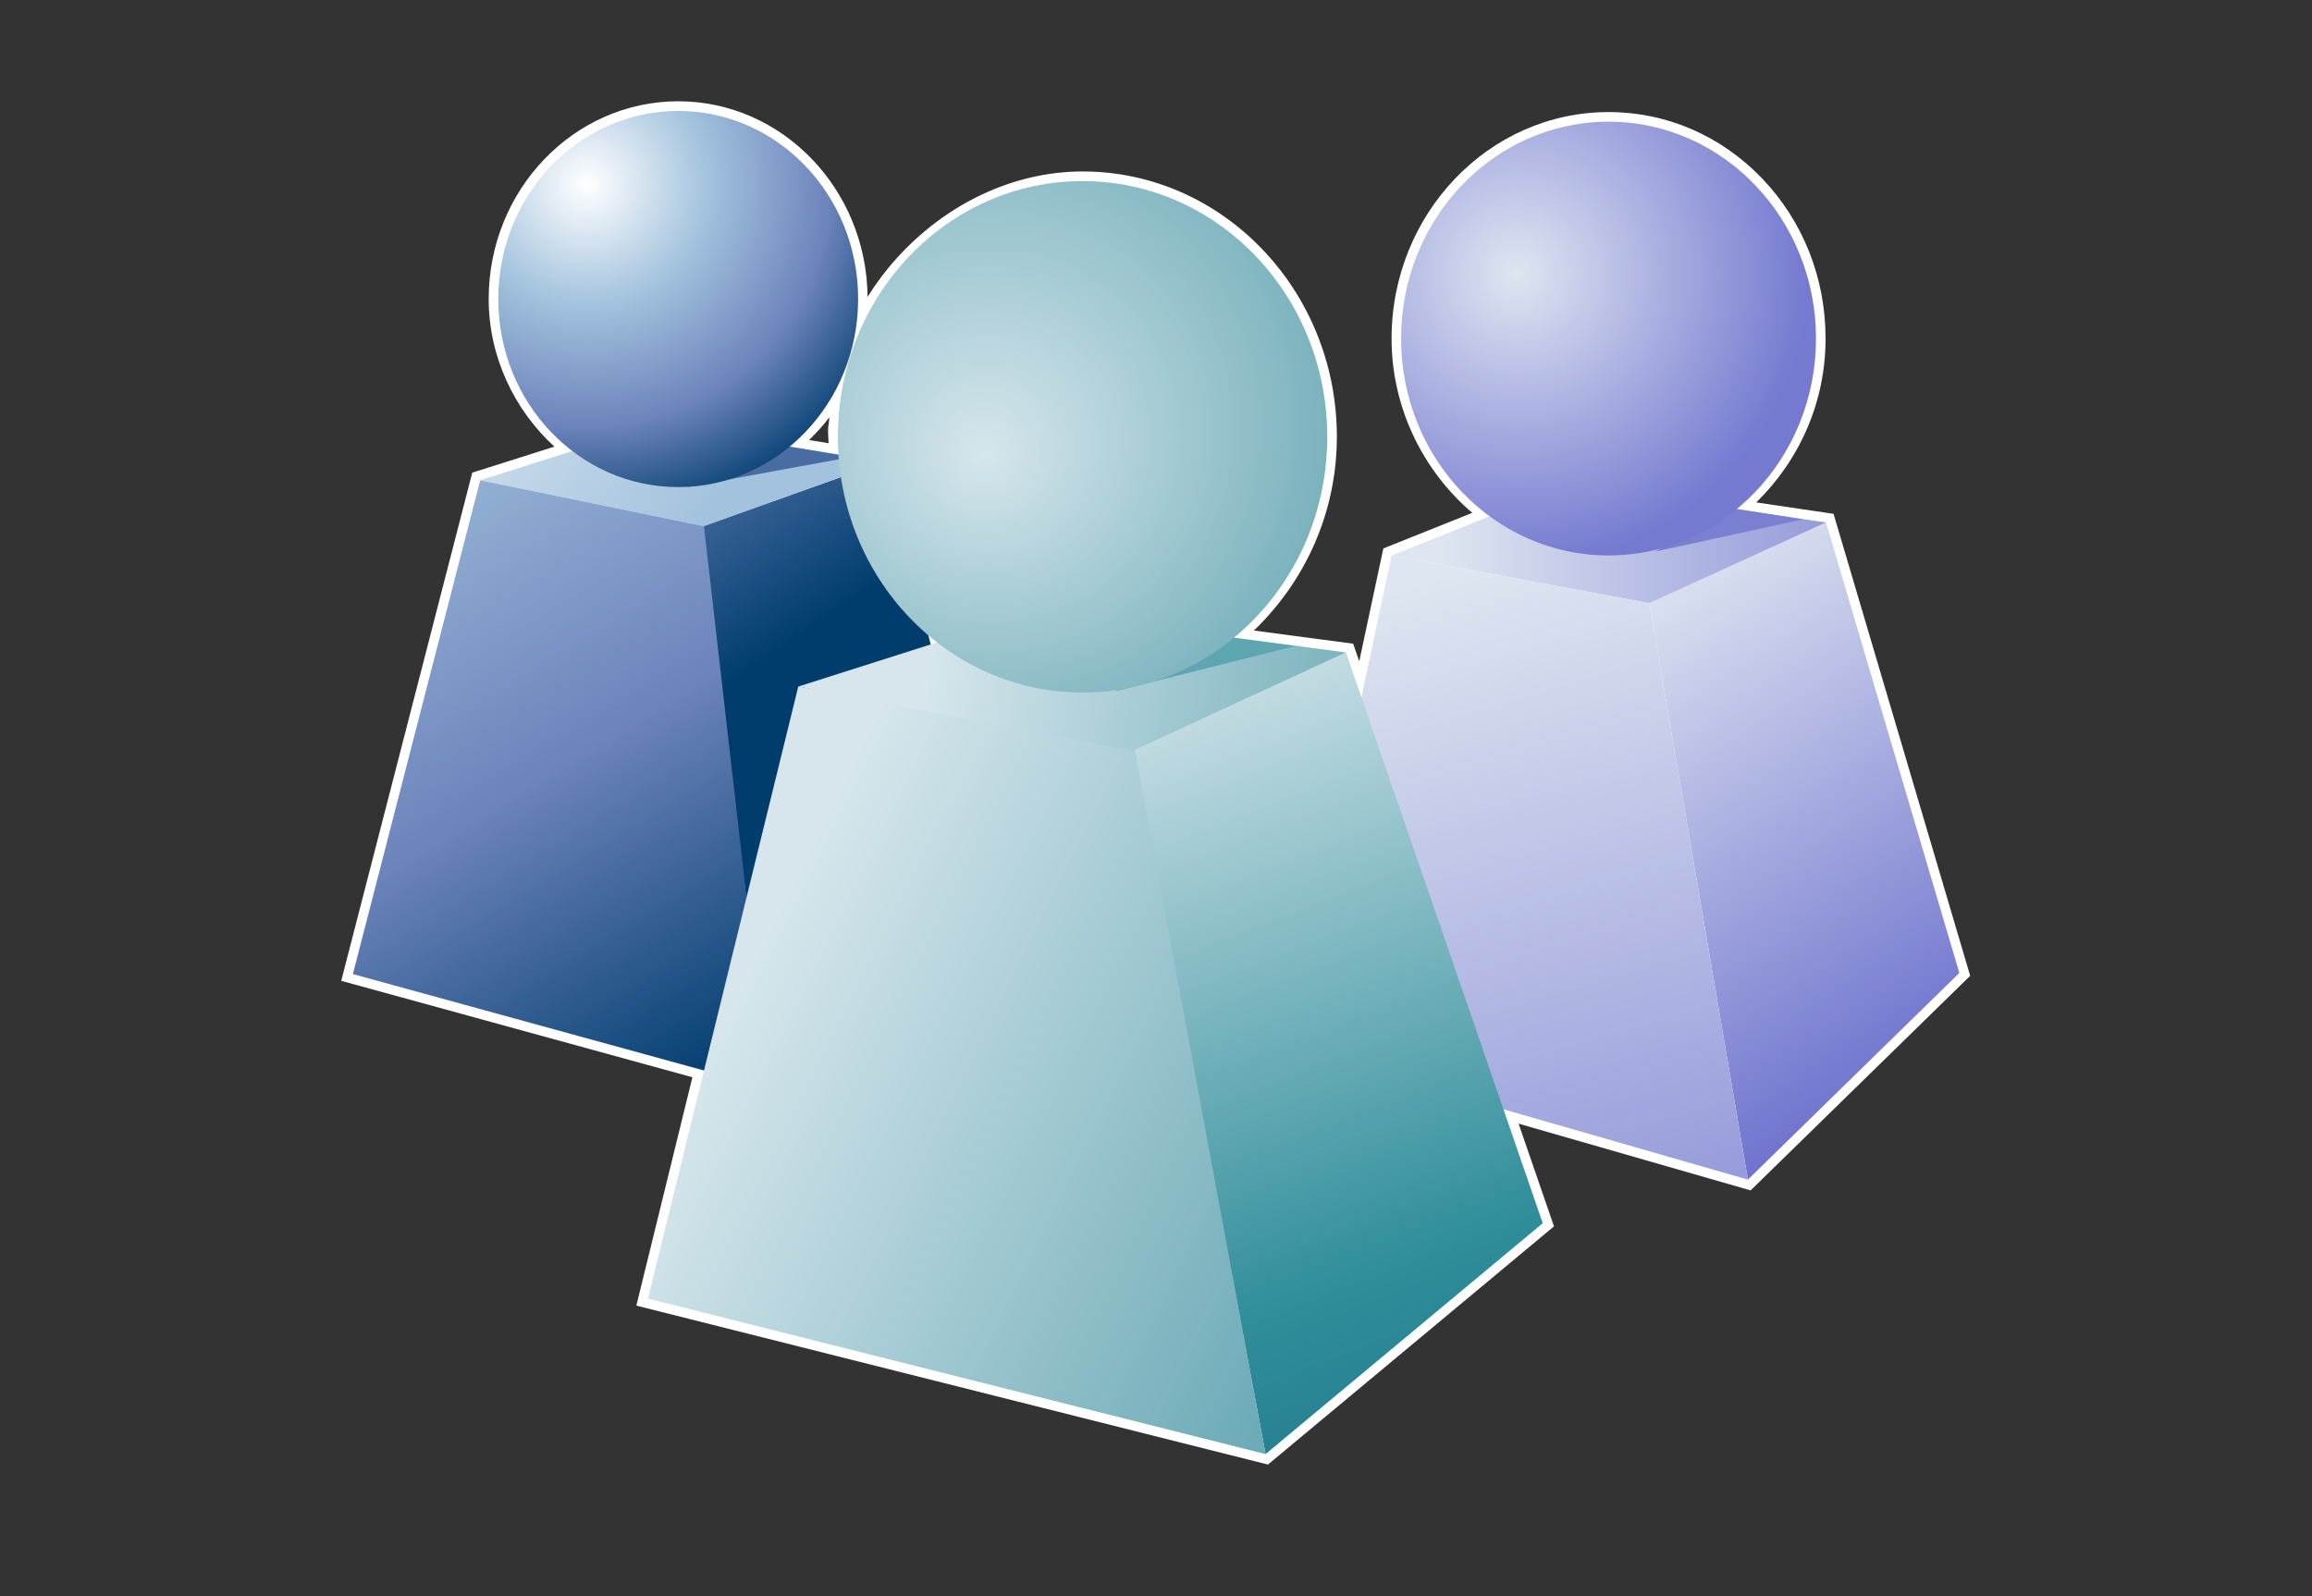<?xml version="1.0" encoding="UTF-8"?>
<svg xmlns="http://www.w3.org/2000/svg" xmlns:xlink="http://www.w3.org/1999/xlink" contentScriptType="text/ecmascript" width="84" baseProfile="tiny" zoomAndPan="magnify" contentStyleType="text/css" viewBox="0 0 84 58" height="58" preserveAspectRatio="xMidYMid meet" version="1.1">
    <rect x="0" y="0" width="84" height="58" fill="#333333" stroke="none"/>
    <g>
        <g>
            <path fill="#ffffff" d="M 17.755 10.864 C 17.755 12.929 18.658 14.871 20.143 16.229 C 19.37 16.474 17.158 17.175 17.158 17.175 L 12.398 35.64 C 12.398 35.64 24.535 38.974 25.157 39.144 C 25.009 39.752 23.12 47.442 23.12 47.442 L 46.068 53.217 L 56.46 44.562 C 56.46 44.562 55.486 41.74 55.173 40.83 C 56.283 41.149 63.604 43.255 63.604 43.255 L 71.581 35.458 L 66.617 18.671 C 66.617 18.671 64.658 18.38 63.809 18.256 C 65.396 16.702 66.327 14.591 66.327 12.302 C 66.327 10.107 65.511 8.041 64.025 6.488 C 62.535 4.931 60.552 4.072 58.443 4.072 C 54.095 4.072 50.559 7.764 50.559 12.302 C 50.559 14.774 51.666 17.076 53.49 18.635 C 52.747 18.933 50.26 19.928 50.26 19.928 C 50.26 19.928 49.69 22.606 49.384 24.032 C 49.324 23.859 49.163 23.39 49.163 23.39 C 49.163 23.39 46.505 23.036 45.557 22.912 C 47.454 21.086 48.571 18.582 48.571 15.871 C 48.571 10.555 44.427 6.23 39.333 6.23 C 36.847 6.23 34.381 7.383 32.569 9.395 C 32.174 9.832 31.826 10.298 31.522 10.787 C 31.481 6.862 28.415 3.68 24.642 3.68 C 20.845 3.681 17.755 6.903 17.755 10.864 z M 30.133 15.159 C 30.123 15.331 30.084 15.499 30.084 15.67 C 30.084 15.816 30.099 15.96 30.106 16.105 C 29.849 16.063 29.726 16.043 29.396 15.99 C 29.659 15.726 29.916 15.459 30.133 15.159 z "/>
            <linearGradient x1="-687.443" gradientTransform="matrix(1.19 0 0 -1.19 875.867 1344.882)" y1="1112.972" x2="-659.492" gradientUnits="userSpaceOnUse" y2="1071.632" xlink:type="simple" xlink:actuate="onLoad" id="XMLID_13_" xlink:show="other">
                <stop stop-color="#e6eef4" offset="0"/>
                <stop stop-color="#575ac6" offset="0.44"/>
                <stop stop-color="#003d6d" offset="0.94"/>
                <stop stop-color="#003d6d" offset="1"/>
            </linearGradient>
            <polygon fill="url(#XMLID_13_)" points="63.506,42.863 59.926,21.917 66.343,18.985 71.187,35.354   "/>
            <linearGradient x1="-692.157" gradientTransform="matrix(1.19 0 0 -1.19 875.867 1344.882)" y1="1113.092" x2="-674.719" gradientUnits="userSpaceOnUse" y2="1113.209" xlink:type="simple" xlink:actuate="onLoad" id="XMLID_14_" xlink:show="other">
                <stop stop-color="#dee6f1" offset="0"/>
                <stop stop-color="#7579d0" offset="1"/>
            </linearGradient>
            <polygon fill="url(#XMLID_14_)" points="50.562,20.184 59.926,21.917 66.343,18.985 57.009,17.603   "/>
            <linearGradient x1="-690.81" gradientTransform="matrix(1.19 0 0 -1.19 875.867 1344.882)" y1="1112.888" x2="-682.493" gradientUnits="userSpaceOnUse" y2="1084.368" xlink:type="simple" xlink:actuate="onLoad" id="XMLID_15_" xlink:show="other">
                <stop stop-color="#dee6f1" offset="0"/>
                <stop stop-color="#7579d0" offset="1"/>
            </linearGradient>
            <polygon fill="url(#XMLID_15_)" points="49.329,25.956 50.562,20.184 59.926,21.917 63.506,42.863 54.036,40.14   "/>
            <polygon fill="#7b7fd1" points="60.141,20.042 65.501,18.872 62.813,18.449   "/>
            <radialGradient gradientTransform="matrix(1.19 0 0 -1.19 875.867 1344.882)" gradientUnits="userSpaceOnUse" xlink:type="simple" r="8.929" xlink:actuate="onLoad" cx="-689.734" id="XMLID_16_" cy="1121.79" xlink:show="other">
                <stop stop-color="#dee6f1" offset="0"/>
                <stop stop-color="#7579d0" offset="1"/>
            </radialGradient>
            <ellipse rx="7.537" ry="7.881" fill="url(#XMLID_16_)" cx="58.442" cy="12.303"/>
            <linearGradient x1="-728.101" gradientTransform="matrix(1.19 0 0 -1.19 875.867 1344.882)" y1="1134.004" x2="-712.098" gradientUnits="userSpaceOnUse" y2="1110.356" xlink:type="simple" xlink:actuate="onLoad" id="XMLID_17_" xlink:show="other">
                <stop stop-color="#ffffff" offset="0"/>
                <stop stop-color="#a2c2dd" offset="0.35"/>
                <stop stop-color="#6c83bb" offset="0.7"/>
                <stop stop-color="#003d6d" offset="1"/>
            </linearGradient>
            <polygon fill="url(#XMLID_17_)" points="27.248,33.84 25.521,19.125 32.102,16.784 33.874,23.645   "/>
            <linearGradient x1="-728.163" gradientTransform="matrix(1.19 0 0 -1.19 875.867 1344.882)" y1="1125.185" x2="-714.104" gradientUnits="userSpaceOnUse" y2="1114.73" xlink:type="simple" xlink:actuate="onLoad" id="XMLID_18_" xlink:show="other">
                <stop stop-color="#ffffff" offset="0"/>
                <stop stop-color="#ffffff" offset="0.05"/>
                <stop stop-color="#a2c2dd" offset="1"/>
            </linearGradient>
            <polygon fill="url(#XMLID_18_)" points="32.102,16.784 23.8,15.436 17.447,17.45 25.576,19.119   "/>
            <linearGradient x1="-732.439" gradientTransform="matrix(1.19 0 0 -1.19 875.867 1344.882)" y1="1127.834" x2="-713.77" gradientUnits="userSpaceOnUse" y2="1097.252" xlink:type="simple" xlink:actuate="onLoad" id="XMLID_19_" xlink:show="other">
                <stop stop-color="#ffffff" offset="0"/>
                <stop stop-color="#a2c2dd" offset="0.35"/>
                <stop stop-color="#6c83bb" offset="0.7"/>
                <stop stop-color="#003d6d" offset="1"/>
            </linearGradient>
            <polygon fill="url(#XMLID_19_)" points="27.917,39.541 25.576,19.119 17.447,17.45 12.821,35.395   "/>
            <polygon fill="#496da2" points="24.951,17.699 30.946,16.604 28.413,16.183   "/>
            <radialGradient gradientTransform="matrix(1.19 0 0 -1.19 875.867 1344.882)" gradientUnits="userSpaceOnUse" xlink:type="simple" r="10.63" xlink:actuate="onLoad" cx="-718.12" id="XMLID_20_" cy="1124.523" xlink:show="other">
                <stop stop-color="#ffffff" offset="0"/>
                <stop stop-color="#a2c2dd" offset="0.35"/>
                <stop stop-color="#6c83bb" offset="0.7"/>
                <stop stop-color="#003d6d" offset="1"/>
            </radialGradient>
            <ellipse rx="6.537" ry="6.834" fill="url(#XMLID_20_)" cx="24.641" cy="10.865"/>
            <linearGradient x1="-701.537" gradientTransform="matrix(1.19 0 0 -1.19 875.867 1344.882)" y1="1112.2" x2="-683.402" gradientUnits="userSpaceOnUse" y2="1065.2" xlink:type="simple" xlink:actuate="onLoad" id="XMLID_21_" xlink:show="other">
                <stop stop-color="#e6eef4" offset="0"/>
                <stop stop-color="#2f8e9a" offset="0.44"/>
                <stop stop-color="#003d6d" offset="0.94"/>
                <stop stop-color="#003d6d" offset="1"/>
            </linearGradient>
            <polygon fill="url(#XMLID_21_)" points="45.981,52.837 41.178,27.283 48.902,23.708 56.051,44.448   "/>
            <linearGradient x1="-713.072" gradientTransform="matrix(1.19 0 0 -1.19 875.867 1344.882)" y1="1100.831" x2="-683.278" gradientUnits="userSpaceOnUse" y2="1086.051" xlink:type="simple" xlink:actuate="onLoad" id="XMLID_22_" xlink:show="other">
                <stop stop-color="#d6e6ec" offset="0"/>
                <stop stop-color="#298595" offset="1"/>
            </linearGradient>
            <polygon fill="url(#XMLID_22_)" points="45.981,52.837 41.178,26.937 29.003,24.947 23.543,47.188   "/>
            <linearGradient x1="-707.657" gradientTransform="matrix(1.19 0 0 -1.19 875.867 1344.882)" y1="1109.87" x2="-683.865" gradientUnits="userSpaceOnUse" y2="1106.064" xlink:type="simple" xlink:actuate="onLoad" id="XMLID_23_" xlink:show="other">
                <stop stop-color="#d6e6ec" offset="0"/>
                <stop stop-color="#298595" offset="1"/>
            </linearGradient>
            <polygon fill="url(#XMLID_23_)" points="48.902,23.708 37.604,22.21 29.003,24.947 41.178,27.283   "/>
            <polygon fill="#5da6b1" points="40.493,25.121 47.064,23.474 44.185,23.091   "/>
            <radialGradient gradientTransform="matrix(1.19 0 0 -1.19 875.867 1344.882)" id="XMLID_24_" gradientUnits="userSpaceOnUse" xlink:show="other" xlink:type="simple" r="19.214" cx="-705.326" fx="-706.022" cy="1118.32" fy="1116.241" xlink:actuate="onLoad">
                <stop stop-color="#d6e6ec" offset="0"/>
                <stop stop-color="#298595" offset="1"/>
            </radialGradient>
            <ellipse rx="8.89" ry="9.292" fill="url(#XMLID_24_)" cx="39.332" cy="15.872"/>
        </g>
        <rect width="84" fill="none" height="58"/>
    </g>
</svg>

